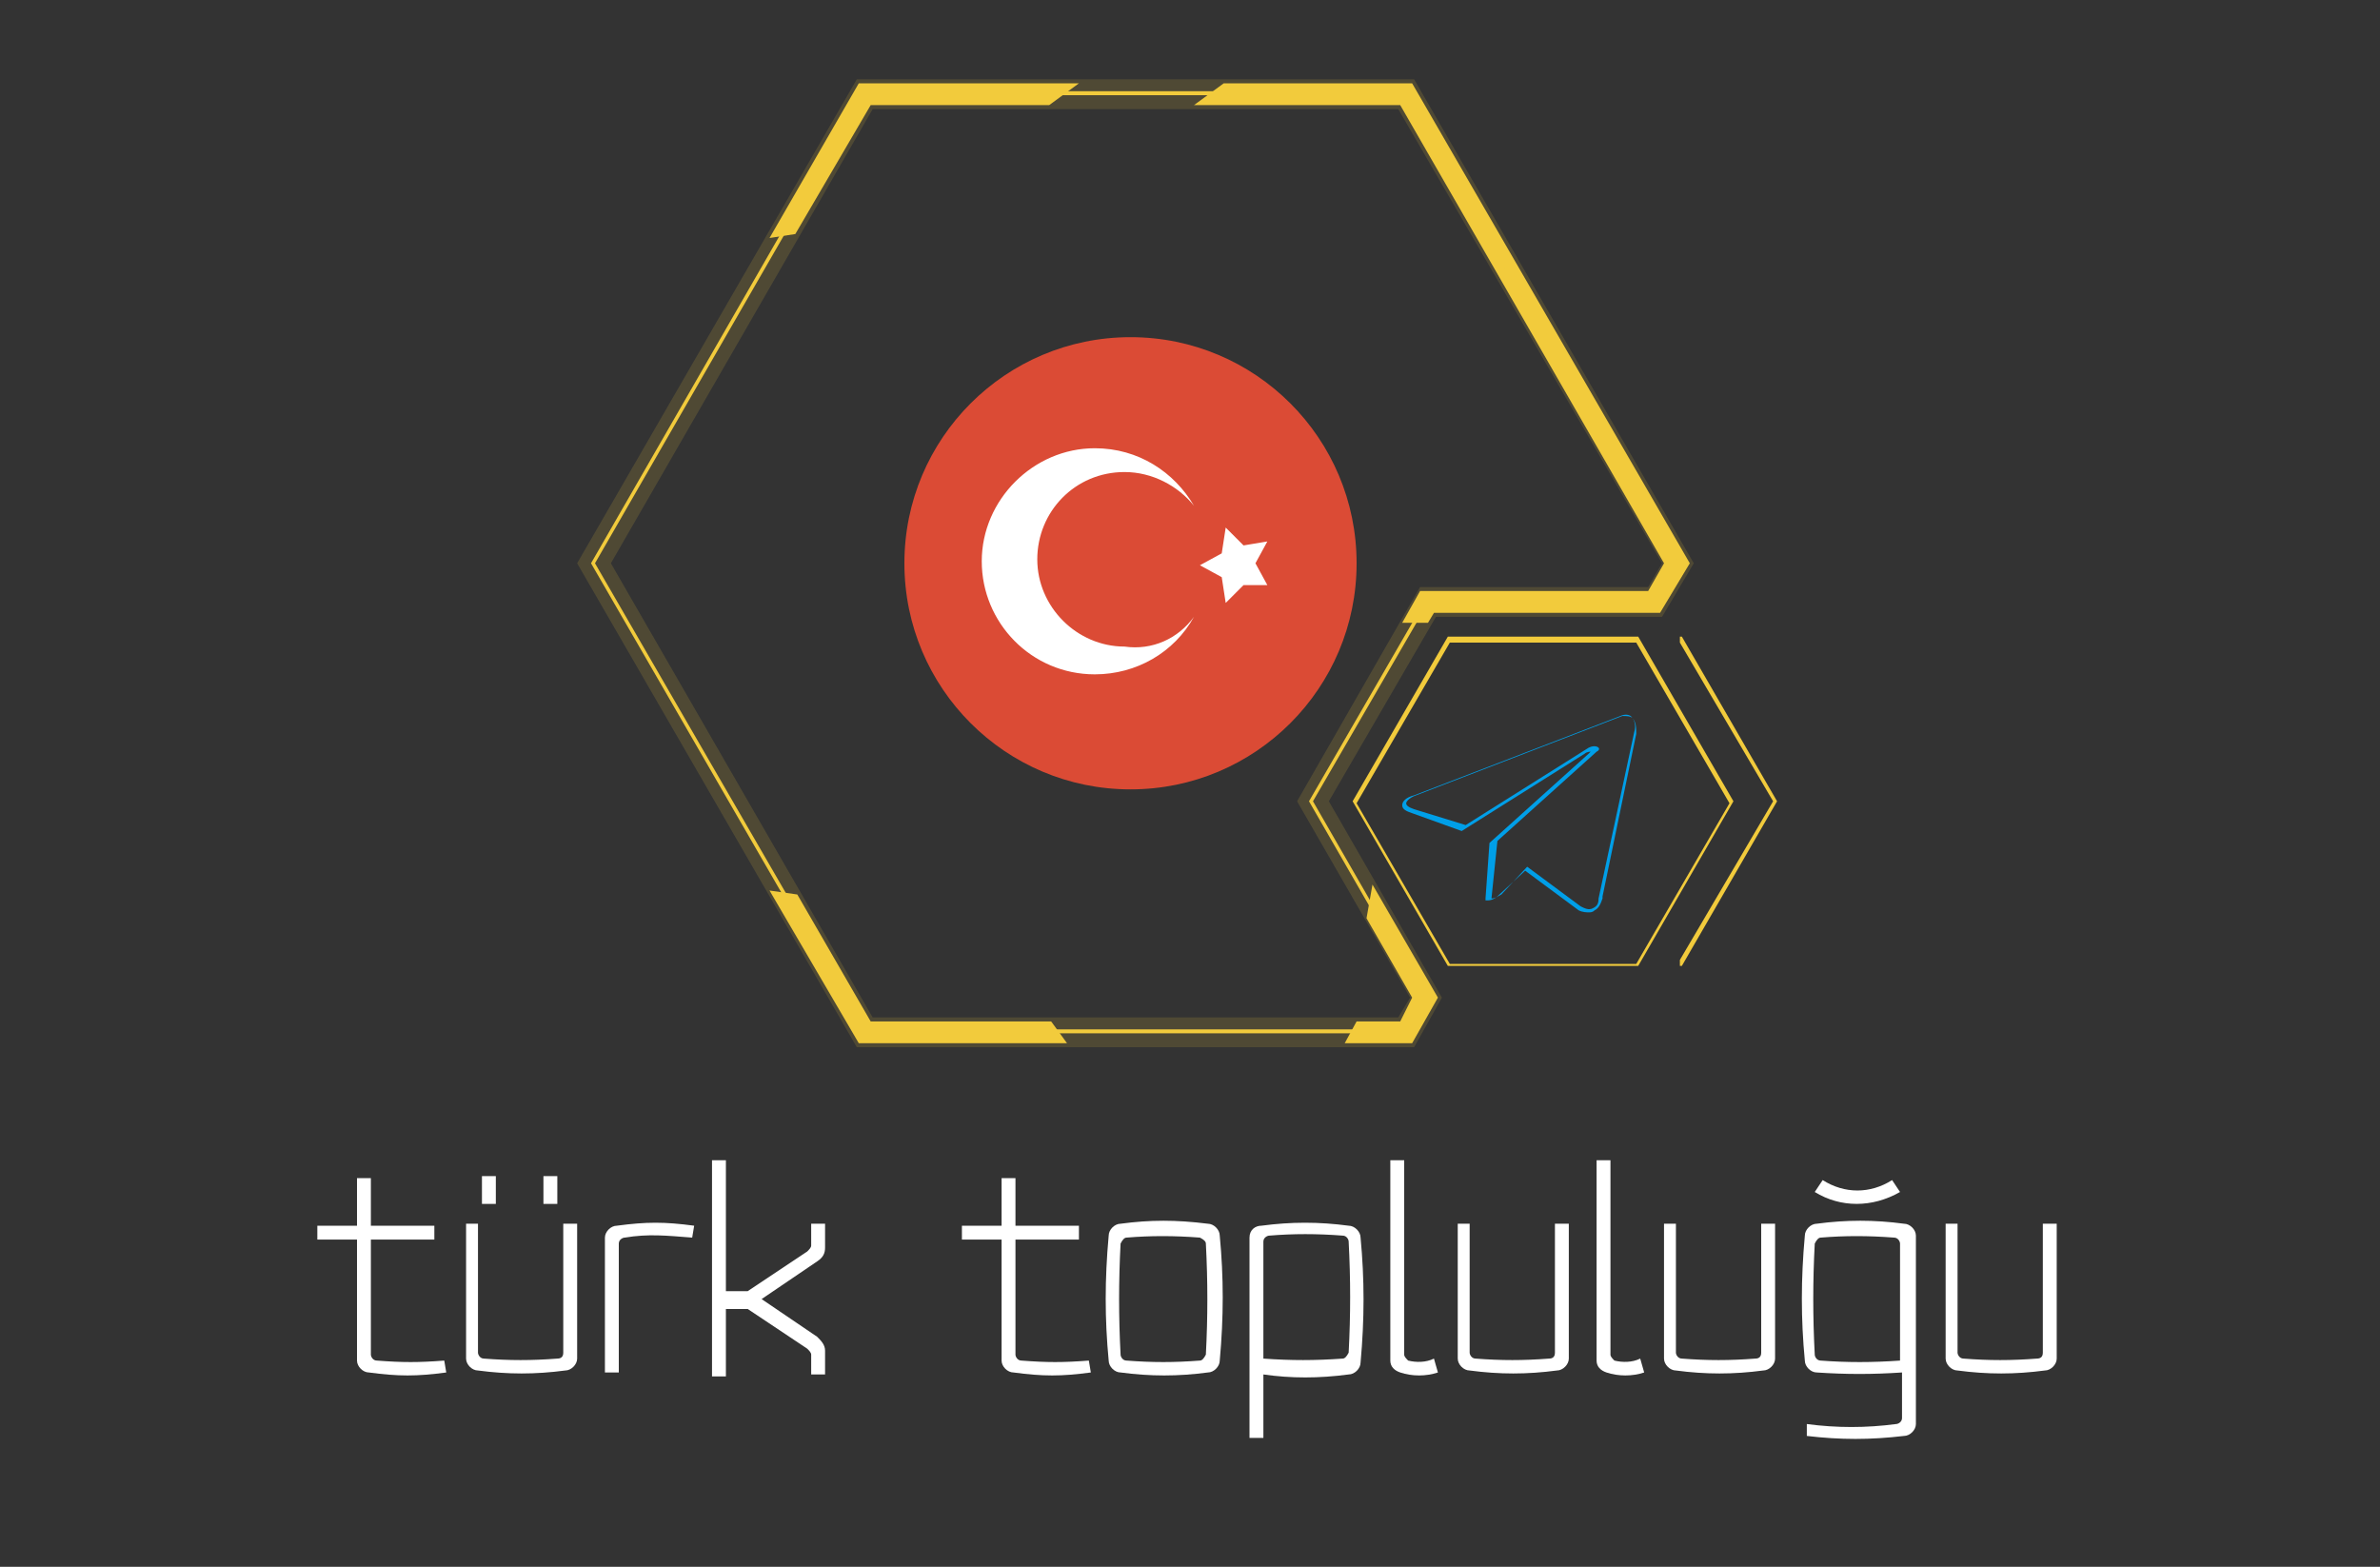 <?xml version="1.0" encoding="utf-8"?>
<!-- Generator: Adobe Illustrator 26.0.0, SVG Export Plug-In . SVG Version: 6.00 Build 0)  -->
<svg version="1.1" id="图层_1" xmlns="http://www.w3.org/2000/svg" xmlns:xlink="http://www.w3.org/1999/xlink" x="0px" y="0px"
	 viewBox="0 0 120 79" style="enable-background:new 0 0 120 79;" xml:space="preserve">
<rect x="0" y="0" width="120" height="79" fill="#333333" stroke="none"/>
<style type="text/css">
	.st0{opacity:0.15;}
	.st1{fill:#F2CB3C;}
	.st2{fill:#009FE8;}
	.st3{fill:none;}
	.st4{fill:#FFFFFF;}
	.st5{fill-rule:evenodd;clip-rule:evenodd;fill:#DB4B35;}
	.st6{fill-rule:evenodd;clip-rule:evenodd;fill:#FFFFFF;}
</style>
<g class="st0">
	<g>
		<path class="st1" d="M71.3,52.8H43.2L29.1,28.4L43.2,4h28.1l14.1,24.4l-1.6,2.7H72.4L67,40.4l5.7,9.9L71.3,52.8z M44,51.3h26.5
			l0.6-1l-5.7-9.9l6.2-10.8h11.5l0.7-1.2L70.5,5.5H44L30.8,28.4L44,51.3z"/>
	</g>
</g>
<g>
	<path class="st2" d="M80.1,46c-0.1,0-0.3,0-0.5-0.1l-2.7-2l-1.3,1.2c-0.1,0.1-0.3,0.3-0.6,0.3h-0.1v-0.1l0.2-2.8l0,0l5-4.5
		c0.1-0.1,0.1-0.1,0.1-0.1s-0.2,0-0.3,0.1l-6.2,3.9l0,0L71.2,41c-0.3-0.1-0.5-0.2-0.5-0.4s0.2-0.4,0.6-0.5l10.4-4
		c0.2-0.1,0.5-0.1,0.6,0.1c0.2,0.2,0.2,0.5,0.2,0.8l-1.7,8.2l0,0v0.1c-0.1,0.3-0.2,0.5-0.4,0.6C80.3,46,80.2,46,80.1,46z M77,43.7
		l2.7,2c0.2,0.1,0.4,0.2,0.6,0.1c0.2-0.1,0.3-0.2,0.3-0.5l1.8-8.4c0.1-0.3,0-0.6-0.1-0.7c-0.1-0.1-0.3-0.1-0.5-0.1l-10.4,4
		c-0.3,0.1-0.5,0.3-0.5,0.4c0,0.1,0.1,0.2,0.4,0.3l2.6,0.8l6.2-3.9c0.2-0.1,0.4-0.1,0.5,0c0,0,0.1,0.1-0.1,0.2l-5,4.5l-0.3,2.9
		c0.2,0,0.3-0.1,0.5-0.2L77,43.7z"/>
</g>
<g>
	<path class="st1" d="M82.6,48.7H73l-4.8-8.3l4.8-8.3h9.6l4.8,8.3L82.6,48.7z M73.1,48.6h9.4l4.7-8.1l-4.7-8.1h-9.4l-4.7,8.1
		L73.1,48.6z"/>
</g>
<polygon class="st1" points="43.9,5.3 52.9,5.3 54.4,4.2 43.3,4.2 38.8,12 40.1,11.8 "/>
<polygon class="st1" points="43.9,51.5 40.2,45.1 38.8,44.9 43.3,52.6 53.8,52.6 53,51.5 "/>
<polygon class="st3" points="70.6,51.5 71.2,50.3 68.9,46.3 67.9,51.5 "/>
<polygon class="st1" points="72.5,50.3 69.2,44.6 68.9,46.3 71.2,50.3 70.6,51.5 68.4,51.5 67.8,52.6 71.2,52.6 "/>
<polygon class="st1" points="83.7,30.9 85.2,28.4 71.2,4.2 61.7,4.2 60.2,5.3 70.6,5.3 83.9,28.4 83.1,29.8 71.6,29.8 70.7,31.4 
	72,31.4 72.3,30.9 "/>
<g>
	<path class="st1" d="M70.9,52.1H43.5l0,0L29.8,28.4l0,0L43.5,4.6h27.4l0,0l13.7,23.7l-1.2,2.1H72l-5.8,10l5.7,9.9L70.9,52.1z
		 M43.6,51.9h27.2l0.9-1.6L66,40.4l5.9-10.2h11.5l1.1-1.9L70.8,4.8H43.6L30,28.4L43.6,51.9z"/>
</g>
<polygon class="st1" points="84.8,32.1 84.7,32.1 84.7,32.4 89.4,40.4 84.7,48.4 84.7,48.7 84.8,48.7 89.6,40.4 "/>
<g>
	<path class="st4" d="M22.5,69.2c-1.5,0.2-2.4,0.2-3.9,0c-0.3,0-0.6-0.3-0.6-0.6v-6.1h-2v-0.7h2v-2.4h0.7v2.4h3.2v0.7h-3.2v5.8
		c0,0.1,0.1,0.3,0.3,0.3c1.3,0.1,2.1,0.1,3.4,0L22.5,69.2z"/>
	<path class="st4" d="M24.1,61.7v6.5c0,0.1,0.1,0.3,0.3,0.3c1.3,0.1,2.4,0.1,3.7,0c0.2,0,0.3-0.1,0.3-0.3v-6.5h0.7v6.8
		c0,0.3-0.3,0.6-0.6,0.6c-1.5,0.2-2.9,0.2-4.4,0c-0.3,0-0.6-0.3-0.6-0.6v-6.8H24.1z M25,59.3v1.4h-0.7v-1.4H25z M28.1,59.3v1.4h-0.7
		v-1.4H28.1z"/>
	<path class="st4" d="M34.9,62.4c-1.3-0.1-2.2-0.2-3.4,0c-0.1,0-0.3,0.1-0.3,0.3v6.5h-0.7v-6.8c0-0.3,0.3-0.6,0.6-0.6
		c1.5-0.2,2.4-0.2,3.9,0L34.9,62.4z"/>
	<path class="st4" d="M36.6,58.5v6.6h1.1l3-2c0.1-0.1,0.2-0.2,0.2-0.3v-1.1h0.7v1.2c0,0.3-0.1,0.5-0.4,0.7l-2.8,1.9l2.8,1.9
		c0.2,0.2,0.4,0.4,0.4,0.7v1.2h-0.7v-1c0-0.1-0.1-0.2-0.2-0.3l-3-2h-1.1v3.4h-0.7V58.5H36.6z"/>
	<path class="st4" d="M55,69.2c-1.5,0.2-2.4,0.2-3.9,0c-0.3,0-0.6-0.3-0.6-0.6v-6.1h-2v-0.7h2v-2.4h0.7v2.4h3.2v0.7h-3.2v5.8
		c0,0.1,0.1,0.3,0.3,0.3c1.3,0.1,2.1,0.1,3.4,0L55,69.2z"/>
	<path class="st4" d="M60.9,61.7c0.3,0,0.6,0.3,0.6,0.6c0.2,2.1,0.2,4.1,0,6.3c0,0.3-0.3,0.6-0.6,0.6c-1.5,0.2-2.9,0.2-4.4,0
		c-0.3,0-0.6-0.3-0.6-0.6c-0.2-2.1-0.2-4.1,0-6.3c0-0.3,0.3-0.6,0.6-0.6C58,61.5,59.3,61.5,60.9,61.7z M56.5,68.3
		c0,0.1,0.1,0.3,0.3,0.3c1.3,0.1,2.4,0.1,3.7,0c0.1,0,0.2-0.1,0.3-0.3c0.1-1.9,0.1-3.7,0-5.6c0-0.1-0.1-0.2-0.3-0.3
		c-1.3-0.1-2.5-0.1-3.7,0c-0.1,0-0.2,0.1-0.3,0.3C56.4,64.6,56.4,66.4,56.5,68.3z"/>
	<path class="st4" d="M63,72.5V62.4c0-0.4,0.3-0.6,0.6-0.6c1.5-0.2,2.9-0.2,4.4,0c0.3,0,0.6,0.3,0.6,0.6c0.2,2.1,0.2,4.1,0,6.3
		c0,0.3-0.3,0.6-0.6,0.6c-1.5,0.2-2.9,0.2-4.3,0v3.2H63z M63.7,68.5c1.4,0.1,2.6,0.1,4,0c0.1,0,0.2-0.1,0.3-0.3
		c0.1-1.9,0.1-3.7,0-5.6c0-0.1-0.1-0.3-0.3-0.3c-1.3-0.1-2.5-0.1-3.7,0c-0.1,0-0.3,0.1-0.3,0.3V68.5z"/>
	<path class="st4" d="M72.5,69.2c-0.6,0.2-1.3,0.2-1.9,0c-0.3-0.1-0.5-0.3-0.5-0.6V58.5h0.7v9.8c0,0.1,0.1,0.2,0.2,0.3
		c0.4,0.1,0.9,0.1,1.3-0.1L72.5,69.2z"/>
	<path class="st4" d="M74.1,61.7v6.5c0,0.1,0.1,0.3,0.3,0.3c1.3,0.1,2.4,0.1,3.7,0c0.2,0,0.3-0.1,0.3-0.3v-6.5h0.7v6.8
		c0,0.3-0.3,0.6-0.6,0.6c-1.5,0.2-2.9,0.2-4.4,0c-0.3,0-0.6-0.3-0.6-0.6v-6.8H74.1z"/>
	<path class="st4" d="M82.9,69.2c-0.6,0.2-1.3,0.2-1.9,0c-0.3-0.1-0.5-0.3-0.5-0.6V58.5h0.7v9.8c0,0.1,0.1,0.2,0.2,0.3
		c0.4,0.1,0.9,0.1,1.3-0.1L82.9,69.2z"/>
	<path class="st4" d="M84.5,61.7v6.5c0,0.1,0.1,0.3,0.3,0.3c1.3,0.1,2.4,0.1,3.7,0c0.2,0,0.3-0.1,0.3-0.3v-6.5h0.7v6.8
		c0,0.3-0.3,0.6-0.6,0.6c-1.5,0.2-2.9,0.2-4.4,0c-0.3,0-0.6-0.3-0.6-0.6v-6.8H84.5z"/>
	<path class="st4" d="M91.1,71.8c1.5,0.2,3,0.2,4.5,0c0.1,0,0.3-0.1,0.3-0.3v-2.3c-1.5,0.1-2.8,0.1-4.3,0c-0.3,0-0.6-0.3-0.6-0.6
		c-0.2-2.1-0.2-4.1,0-6.3c0-0.3,0.3-0.6,0.6-0.6c1.5-0.2,2.9-0.2,4.4,0c0.3,0,0.6,0.3,0.6,0.6v9.5c0,0.3-0.3,0.6-0.6,0.6
		c-1.7,0.2-3.2,0.2-4.9,0V71.8z M95.8,62.7c0-0.1-0.1-0.3-0.3-0.3c-1.3-0.1-2.5-0.1-3.7,0c-0.1,0-0.2,0.1-0.3,0.3
		c-0.1,1.9-0.1,3.7,0,5.6c0,0.1,0.1,0.3,0.3,0.3c1.3,0.1,2.6,0.1,4,0V62.7z M91.9,59.5c1.1,0.7,2.4,0.7,3.5,0l0.4,0.6
		c-1.4,0.8-3,0.8-4.3,0L91.9,59.5z"/>
	<path class="st4" d="M98.7,61.7v6.5c0,0.1,0.1,0.3,0.3,0.3c1.3,0.1,2.4,0.1,3.7,0c0.2,0,0.3-0.1,0.3-0.3v-6.5h0.7v6.8
		c0,0.3-0.3,0.6-0.6,0.6c-1.5,0.2-2.9,0.2-4.4,0c-0.3,0-0.6-0.3-0.6-0.6v-6.8H98.7z"/>
</g>
<g id="Page-1_00000090287475060829363460000003229121928823038615_">
	<g id="flags_00000070817621932530197960000013165239469148272779_" transform="translate(-180, -6120)">
		<g id="turkey_00000106840050584841121750000003135902532976535966_" transform="translate(180, 6120)">
			<circle id="red_00000072980427798305245160000010134397562853257357_" class="st5" cx="57" cy="28.4" r="11.4"/>
			<path id="white_00000131360487651147744510000001905985561772368283_" class="st6" d="M62.7,29.5l-0.9,0.9l-0.2-1.3l-1.1-0.6
				l1.1-0.6l0.2-1.3l0.9,0.9l1.2-0.2l-0.6,1.1l0.6,1.1H62.7L62.7,29.5z M60.2,31.1c-1,1.8-2.9,2.9-5,2.9c-3.2,0-5.7-2.6-5.7-5.7
				s2.6-5.7,5.7-5.7c2.2,0,4,1.2,5,2.9c-0.8-1-2.1-1.7-3.5-1.7c-2.5,0-4.4,2-4.4,4.4s2,4.4,4.4,4.4C58.1,32.8,59.4,32.2,60.2,31.1
				C60.2,31.1,59.4,32.2,60.2,31.1L60.2,31.1z"/>
		</g>
	</g>
</g>
</svg>
